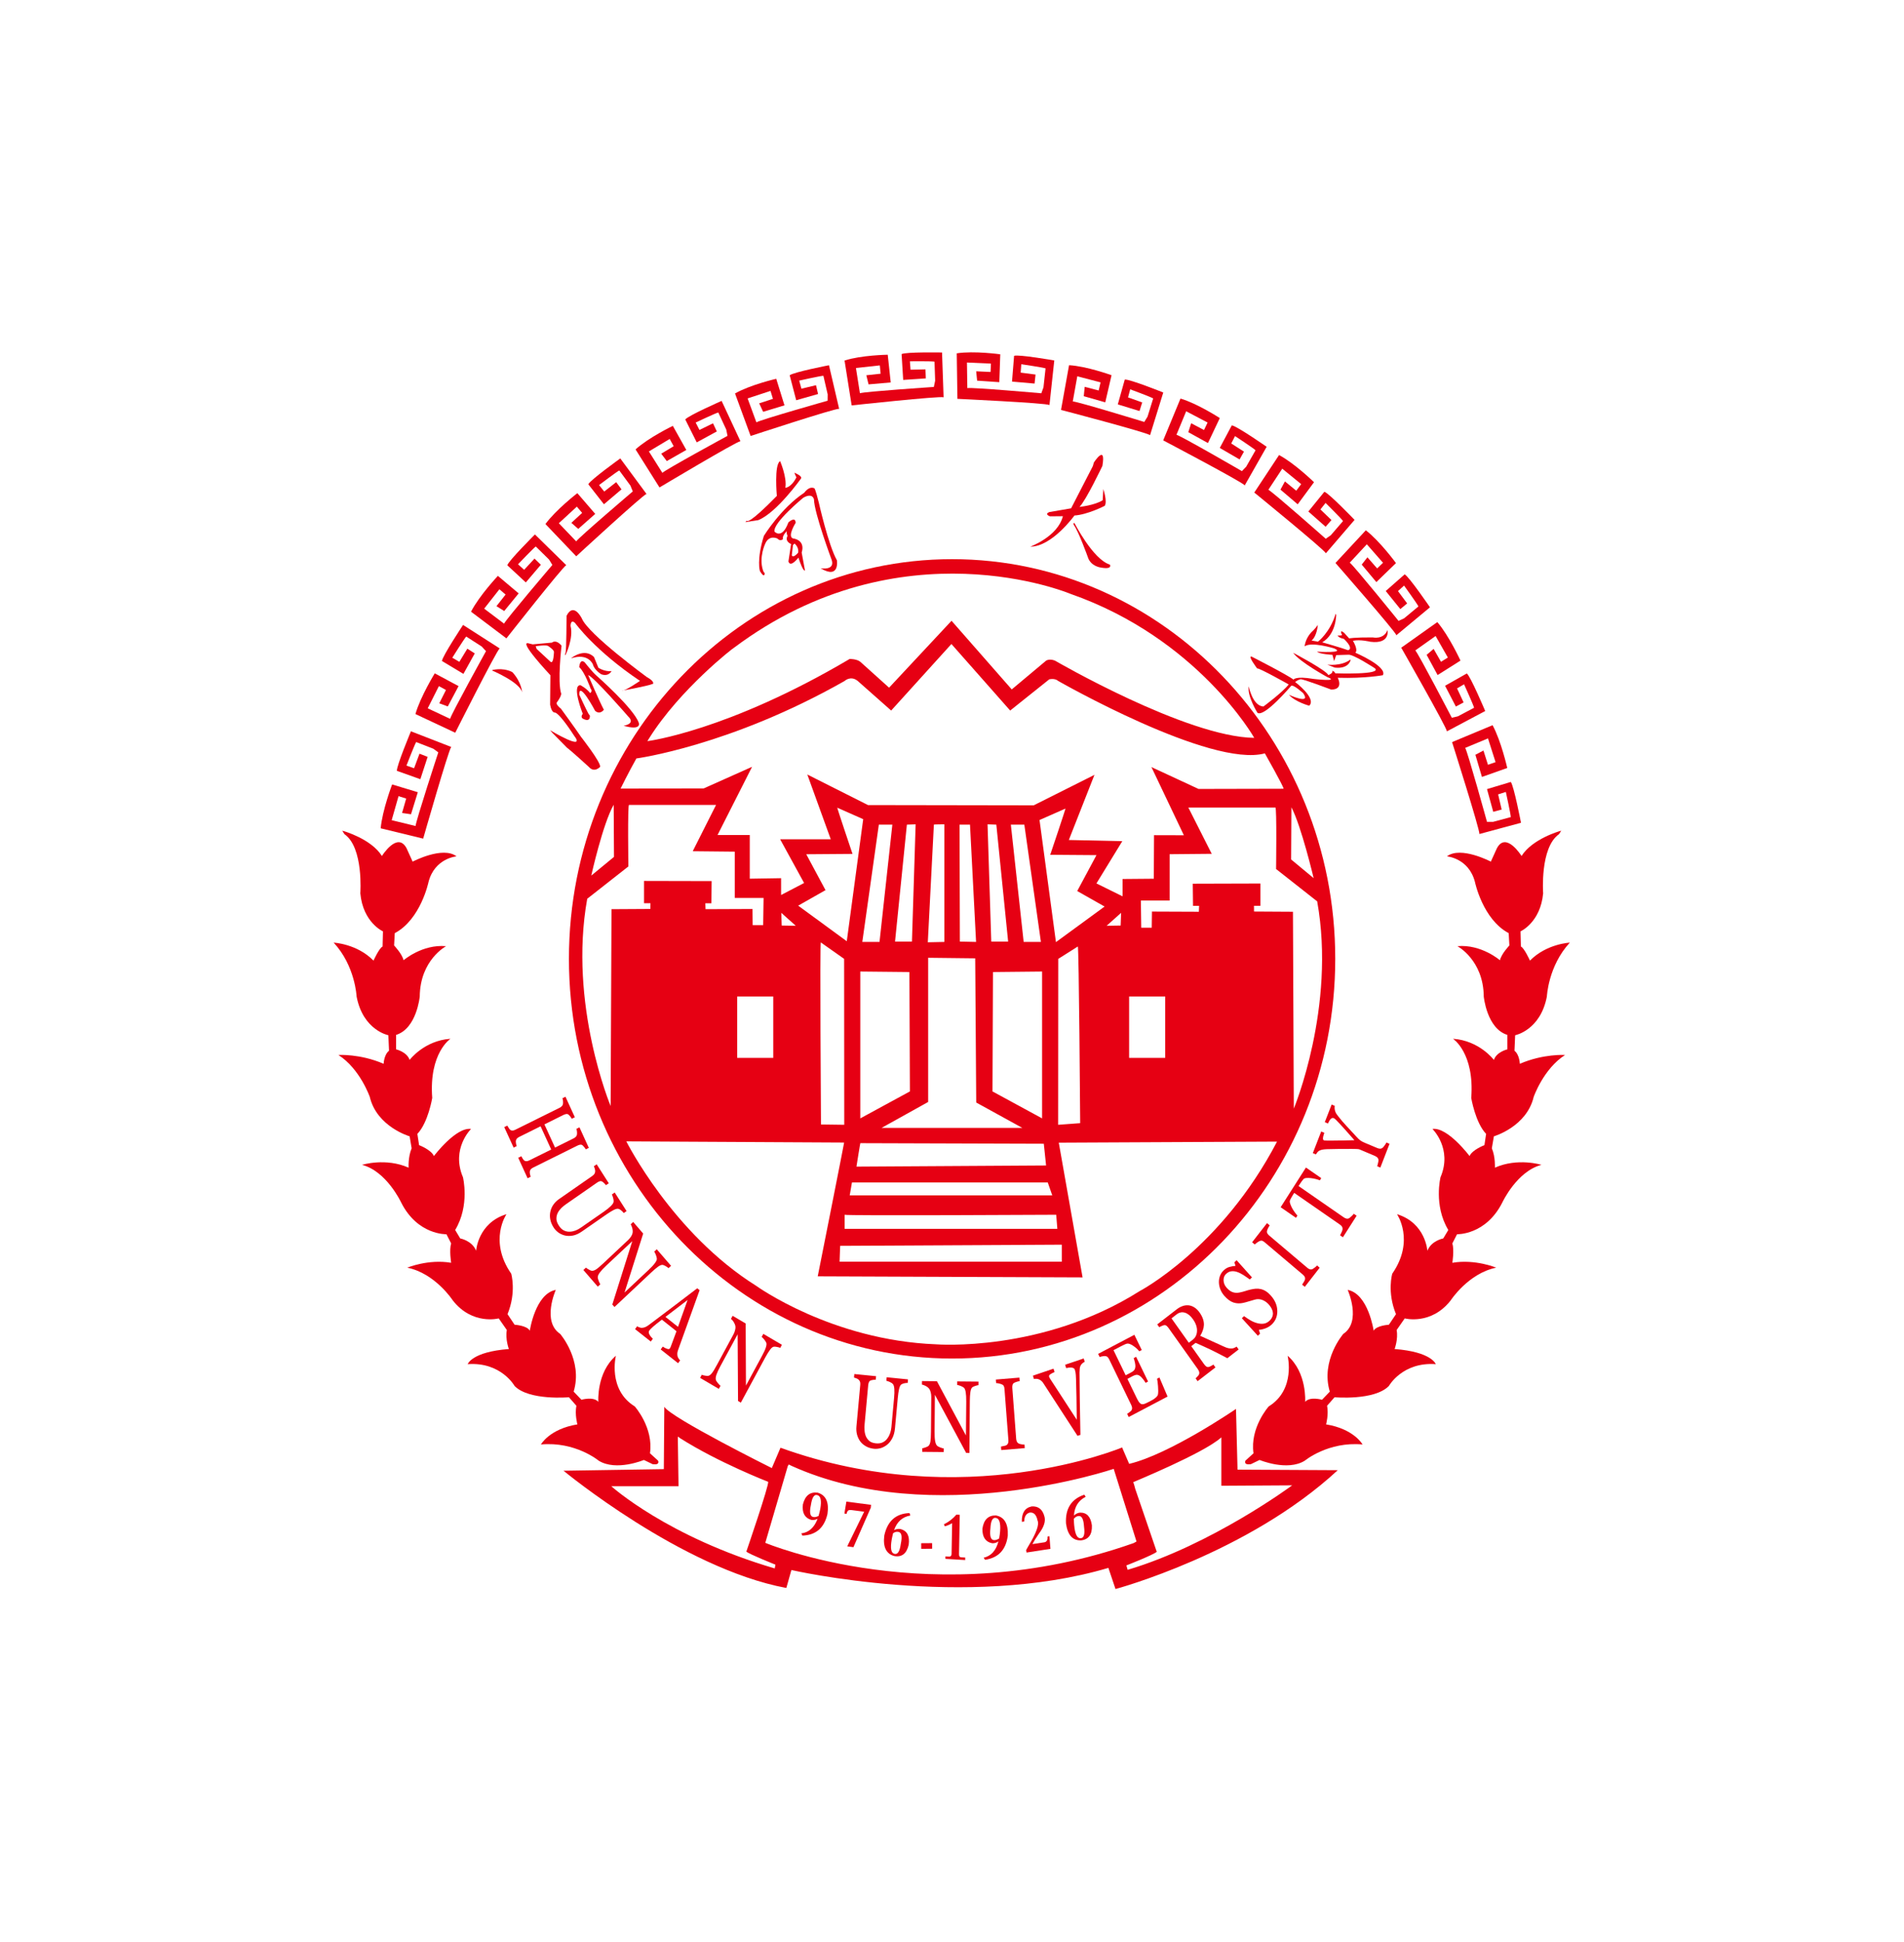 <?xml version="1.0" encoding="UTF-8" standalone="no"?>
<!DOCTYPE svg PUBLIC "-//W3C//DTD SVG 1.1//EN" "http://www.w3.org/Graphics/SVG/1.1/DTD/svg11.dtd">
<svg width="100%" height="100%" viewBox="0 0 154 157" version="1.1" xmlns="http://www.w3.org/2000/svg" xmlns:xlink="http://www.w3.org/1999/xlink" xml:space="preserve" xmlns:serif="http://www.serif.com/" style="fill-rule:evenodd;clip-rule:evenodd;stroke-linejoin:round;stroke-miterlimit:2;">
    <g>
        <g transform="matrix(3.012,0,0,3.141,-54.337,-122.28)">
            <path d="M57.971,60.086C57.971,60.086 57.454,58.291 57.386,58.182L57.998,57.938L58.201,58.549L57.997,58.617L57.876,58.25L57.659,58.359L57.835,58.93L58.515,58.699C58.515,58.699 58.352,58.006 58.121,57.598L57.033,58.033C57.033,58.033 57.781,60.29 57.767,60.399L58.884,60.11C58.884,60.11 58.692,59.154 58.61,59.059L57.971,59.243L58.139,59.828L58.365,59.769L58.27,59.379L58.477,59.316C58.477,59.316 58.61,59.896 58.61,59.964L58.134,60.086L57.971,60.086Z" style="fill:rgb(230,0,19);"/>
        </g>
        <g transform="matrix(3.012,0,0,3.141,-54.337,-122.28)">
            <path d="M57.026,57.406C57.026,57.406 56.136,55.765 56.046,55.673L56.591,55.302L56.92,55.856L56.736,55.966L56.538,55.634L56.35,55.787L56.645,56.307L57.259,55.935C57.259,55.935 56.95,55.292 56.637,54.944L55.668,55.603C55.668,55.603 56.884,57.646 56.895,57.756L57.923,57.233C57.923,57.233 57.53,56.341 57.429,56.266L56.845,56.583L57.135,57.118L57.343,57.012L57.167,56.651L57.355,56.545C57.355,56.545 57.61,57.083 57.624,57.149L57.186,57.371L57.026,57.406Z" style="fill:rgb(230,0,19);"/>
        </g>
        <g transform="matrix(3.012,0,0,3.141,-54.337,-122.28)">
            <path d="M55.596,54.913C55.596,54.913 54.392,53.486 54.286,53.414L54.744,52.941L55.179,53.417L55.021,53.562L54.76,53.276L54.607,53.464L55,53.914L55.527,53.425C55.527,53.425 55.095,52.859 54.717,52.581L53.902,53.422C53.902,53.422 55.505,55.177 55.538,55.282L56.44,54.563C56.44,54.563 55.874,53.769 55.76,53.715L55.252,54.144L55.644,54.609L55.827,54.463L55.581,54.146L55.744,54.004C55.744,54.004 56.102,54.479 56.13,54.541L55.745,54.847L55.596,54.913Z" style="fill:rgb(230,0,19);"/>
        </g>
        <g transform="matrix(3.012,0,0,3.141,-54.337,-122.28)">
            <path d="M53.641,52.799C53.641,52.799 52.217,51.591 52.1,51.538L52.473,50.995L52.981,51.392L52.849,51.562L52.545,51.323L52.425,51.534L52.888,51.912L53.326,51.343C53.326,51.343 52.805,50.856 52.387,50.644L51.722,51.609C51.722,51.609 53.596,53.074 53.645,53.172L54.415,52.313C54.415,52.313 53.725,51.624 53.604,51.589L53.174,52.097L53.638,52.49L53.794,52.317L53.498,52.044L53.636,51.877C53.636,51.877 54.068,52.286 54.105,52.343L53.777,52.708L53.641,52.799Z" style="fill:rgb(230,0,19);"/>
        </g>
        <g transform="matrix(3.012,0,0,3.141,-54.337,-122.28)">
            <path d="M51.39,51.058C51.39,51.058 49.757,50.151 49.632,50.122L49.893,49.517L50.468,49.807L50.372,50L50.027,49.825L49.95,50.055L50.478,50.335L50.796,49.692C50.796,49.692 50.191,49.316 49.74,49.19L49.276,50.266C49.276,50.266 51.399,51.337 51.466,51.424L52.054,50.431C52.054,50.431 51.243,49.89 51.118,49.88L50.795,50.461L51.327,50.757L51.445,50.556L51.103,50.346L51.205,50.156C51.205,50.156 51.708,50.472 51.756,50.521L51.505,50.943L51.39,51.058Z" style="fill:rgb(230,0,19);"/>
        </g>
        <g transform="matrix(3.012,0,0,3.141,-54.337,-122.28)">
            <path d="M48.768,49.792C48.768,49.792 46.976,49.265 46.848,49.264L46.969,48.617L47.594,48.773L47.543,48.982L47.168,48.888L47.143,49.129L47.72,49.287L47.889,48.589C47.889,48.589 47.216,48.355 46.748,48.331L46.532,49.482C46.532,49.482 48.838,50.062 48.923,50.132L49.278,49.034C49.278,49.034 48.368,48.684 48.244,48.701L48.057,49.34L48.64,49.511L48.712,49.289L48.332,49.16L48.39,48.952C48.39,48.952 48.95,49.15 49.007,49.187L48.856,49.654L48.768,49.792Z" style="fill:rgb(230,0,19);"/>
        </g>
        <g transform="matrix(3.012,0,0,3.141,-54.337,-122.28)">
            <path d="M46.003,49.054C46.003,49.054 44.142,48.896 44.016,48.921L44.006,48.262L44.65,48.29L44.64,48.505L44.254,48.488L44.279,48.729L44.875,48.768L44.901,48.051C44.901,48.051 44.196,47.956 43.732,48.026L43.75,49.197C43.75,49.197 46.126,49.304 46.222,49.356L46.351,48.209C46.351,48.209 45.39,48.048 45.272,48.09L45.216,48.753L45.822,48.804L45.848,48.572L45.449,48.522L45.465,48.306C45.465,48.306 46.053,48.389 46.117,48.413L46.061,48.901L46.003,49.054Z" style="fill:rgb(230,0,19);"/>
        </g>
        <g transform="matrix(3.012,0,0,3.141,-54.337,-122.28)">
            <path d="M43.117,48.891C43.117,48.891 41.253,49.01 41.132,49.053L41.025,48.403L41.666,48.336L41.688,48.55L41.304,48.59L41.364,48.825L41.959,48.775L41.879,48.062C41.879,48.062 41.167,48.072 40.719,48.211L40.91,49.366C40.91,49.366 43.275,49.12 43.379,49.157L43.337,48.004C43.337,48.004 42.362,47.987 42.251,48.046L42.294,48.71L42.901,48.671L42.892,48.438L42.491,48.447L42.474,48.231C42.474,48.231 43.068,48.225 43.135,48.24L43.152,48.731L43.117,48.891Z" style="fill:rgb(230,0,19);"/>
        </g>
        <g transform="matrix(3.012,0,0,3.141,-54.337,-122.28)">
            <path d="M40.264,49.245C40.264,49.245 38.462,49.735 38.352,49.802L38.116,49.186L38.731,48.993L38.796,49.197L38.427,49.313L38.533,49.531L39.106,49.364L38.885,48.681C38.885,48.681 38.189,48.834 37.778,49.059L38.197,50.153C38.197,50.153 40.465,49.438 40.574,49.454L40.301,48.332C40.301,48.332 39.342,48.511 39.246,48.591L39.421,49.233L40.008,49.073L39.953,48.846L39.561,48.936L39.501,48.728C39.501,48.728 40.083,48.603 40.151,48.604L40.266,49.082L40.264,49.245Z" style="fill:rgb(230,0,19);"/>
        </g>
        <g transform="matrix(3.012,0,0,3.141,-54.337,-122.28)">
            <path d="M37.576,50.15C37.576,50.15 35.92,51.014 35.827,51.102L35.465,50.551L36.024,50.23L36.131,50.417L35.796,50.609L35.946,50.799L36.47,50.513L36.108,49.893C36.108,49.893 35.461,50.191 35.107,50.499L35.75,51.478C35.75,51.478 37.814,50.296 37.923,50.288L37.418,49.25C37.418,49.25 36.519,49.629 36.442,49.728L36.75,50.318L37.289,50.036L37.187,49.827L36.823,49.998L36.721,49.807C36.721,49.807 37.262,49.562 37.329,49.548L37.543,49.99L37.576,50.15Z" style="fill:rgb(230,0,19);"/>
        </g>
        <g transform="matrix(3.012,0,0,3.141,-54.337,-122.28)">
            <path d="M35.033,51.58C35.033,51.58 33.586,52.761 33.513,52.866L33.047,52.399L33.53,51.972L33.673,52.133L33.383,52.389L33.568,52.545L34.024,52.159L33.544,51.625C33.544,51.625 32.971,52.048 32.687,52.42L33.514,53.25C33.514,53.25 35.296,51.675 35.401,51.645L34.697,50.731C34.697,50.731 33.893,51.284 33.838,51.396L34.258,51.911L34.73,51.527L34.587,51.342L34.266,51.583L34.127,51.417C34.127,51.417 34.607,51.067 34.67,51.041L34.969,51.43L35.033,51.58Z" style="fill:rgb(230,0,19);"/>
        </g>
        <g transform="matrix(3.012,0,0,3.141,-54.337,-122.28)">
            <path d="M32.873,53.473C32.873,53.473 31.632,54.869 31.576,54.984L31.042,54.598L31.451,54.099L31.617,54.235L31.372,54.534L31.58,54.659L31.968,54.205L31.41,53.754C31.41,53.754 30.911,54.263 30.689,54.676L31.639,55.363C31.639,55.363 33.147,53.525 33.246,53.478L32.405,52.688C32.405,52.688 31.7,53.361 31.663,53.481L32.16,53.923L32.564,53.468L32.394,53.309L32.115,53.598L31.951,53.456C31.951,53.456 32.37,53.034 32.428,52.998L32.785,53.335L32.873,53.473Z" style="fill:rgb(230,0,19);"/>
        </g>
        <g transform="matrix(3.012,0,0,3.141,-54.337,-122.28)">
            <path d="M31.091,55.692C31.091,55.692 30.158,57.309 30.127,57.434L29.526,57.163L29.826,56.592L30.016,56.692L29.836,57.034L30.065,57.115L30.354,56.592L29.715,56.263C29.715,56.263 29.33,56.862 29.196,57.311L30.265,57.792C30.265,57.792 31.37,55.687 31.458,55.621L30.475,55.017C30.475,55.017 29.92,55.82 29.908,55.945L30.485,56.277L30.789,55.75L30.59,55.628L30.375,55.967L30.186,55.861C30.186,55.861 30.511,55.364 30.56,55.316L30.978,55.574L31.091,55.692Z" style="fill:rgb(230,0,19);"/>
        </g>
        <g transform="matrix(3.012,0,0,3.141,-54.337,-122.28)">
            <path d="M29.81,58.297C29.81,58.297 29.206,60.065 29.2,60.193L28.558,60.043L28.742,59.425L28.948,59.486L28.837,59.857L29.077,59.891L29.26,59.323L28.57,59.123C28.57,59.123 28.307,59.785 28.263,60.252L29.404,60.518C29.404,60.518 30.083,58.239 30.157,58.158L29.075,57.755C29.075,57.755 28.686,58.649 28.698,58.773L29.328,58.988L29.524,58.413L29.305,58.331L29.16,58.706L28.955,58.638C28.955,58.638 29.177,58.087 29.216,58.032L29.677,58.204L29.81,58.297Z" style="fill:rgb(230,0,19);"/>
        </g>
        <g transform="matrix(3.012,0,0,3.141,-54.337,-122.28)">
            <path d="M27.263,60.322C27.263,60.322 28.006,60.521 28.296,60.965C28.296,60.965 28.713,60.322 28.958,60.766L29.121,61.11C29.121,61.11 29.928,60.702 30.3,60.974C30.3,60.974 29.711,61.02 29.547,61.636C29.547,61.636 29.339,62.597 28.641,62.951L28.623,63.268C28.623,63.268 28.84,63.486 28.877,63.649C28.877,63.649 29.375,63.232 30.019,63.286C30.019,63.286 29.321,63.64 29.312,64.582C29.312,64.582 29.23,65.407 28.677,65.57L28.677,65.942C28.677,65.942 28.967,66.006 29.04,66.214C29.04,66.214 29.43,65.715 30.137,65.67C30.137,65.67 29.556,66.033 29.647,67.193C29.647,67.193 29.538,67.828 29.248,68.118L29.294,68.408C29.294,68.408 29.62,68.526 29.692,68.689C29.692,68.689 30.282,67.936 30.69,67.991C30.69,67.991 30.146,68.498 30.472,69.233C30.472,69.233 30.662,69.958 30.263,70.592L30.399,70.81C30.399,70.81 30.717,70.864 30.826,71.127C30.826,71.127 30.871,70.411 31.641,70.185C31.641,70.185 31.152,70.864 31.768,71.717C31.768,71.717 31.913,72.188 31.669,72.759L31.859,73.031C31.859,73.031 32.194,73.049 32.267,73.185C32.267,73.185 32.412,72.233 32.965,72.134C32.965,72.134 32.584,72.949 33.083,73.267C33.083,73.267 33.699,73.947 33.445,74.753L33.654,74.962C33.654,74.962 33.98,74.871 34.107,75.016C34.107,75.016 34.053,74.264 34.579,73.829C34.579,73.829 34.352,74.699 35.086,75.134C35.086,75.134 35.594,75.678 35.494,76.34L35.712,76.53C35.712,76.53 35.775,76.648 35.567,76.621L35.331,76.512C35.331,76.512 34.588,76.811 34.116,76.53C34.116,76.53 33.491,76.031 32.566,76.113C32.566,76.113 32.793,75.714 33.545,75.596C33.545,75.596 33.472,75.343 33.518,75.116L33.318,74.898C33.318,74.898 32.249,74.989 31.859,74.608C31.859,74.608 31.496,73.983 30.599,74.046C30.599,74.046 30.708,73.729 31.705,73.656C31.705,73.656 31.605,73.403 31.65,73.167L31.433,72.868C31.433,72.868 30.726,73.049 30.2,72.406C30.2,72.406 29.729,71.708 28.976,71.562C28.976,71.562 29.538,71.336 30.155,71.436C30.155,71.436 30.1,71.109 30.155,70.937L30.028,70.701C30.028,70.701 29.257,70.729 28.813,69.885C28.813,69.885 28.423,69.079 27.762,68.915C27.762,68.915 28.396,68.725 29.013,68.988C29.013,68.988 28.994,68.716 29.094,68.489L29.04,68.181C29.04,68.181 28.16,67.936 27.97,67.166C27.97,67.166 27.707,66.441 27.127,66.087C27.127,66.087 27.707,66.051 28.342,66.314C28.342,66.314 28.351,66.078 28.487,65.978L28.469,65.579C28.469,65.579 27.789,65.453 27.616,64.582C27.616,64.582 27.58,63.794 27,63.195C27,63.195 27.626,63.223 28.07,63.658C28.07,63.658 28.224,63.331 28.314,63.295L28.324,62.905C28.324,62.905 27.789,62.679 27.716,61.926C27.716,61.926 27.807,60.748 27.29,60.403L27.231,60.315L27.263,60.322Z" style="fill:rgb(230,0,19);"/>
        </g>
        <g transform="matrix(3.012,0,0,3.141,-54.337,-122.28)">
            <path d="M59.932,60.322C59.932,60.322 59.189,60.521 58.899,60.965C58.899,60.965 58.482,60.322 58.237,60.766L58.074,61.11C58.074,61.11 57.267,60.702 56.895,60.974C56.895,60.974 57.484,61.02 57.648,61.636C57.648,61.636 57.856,62.597 58.554,62.951L58.572,63.268C58.572,63.268 58.355,63.486 58.319,63.649C58.319,63.649 57.82,63.232 57.176,63.286C57.176,63.286 57.875,63.64 57.884,64.582C57.884,64.582 57.965,65.407 58.518,65.57L58.518,65.942C58.518,65.942 58.228,66.006 58.156,66.214C58.156,66.214 57.766,65.715 57.059,65.67C57.059,65.67 57.639,66.033 57.548,67.193C57.548,67.193 57.657,67.828 57.947,68.118L57.902,68.408C57.902,68.408 57.575,68.526 57.503,68.689C57.503,68.689 56.914,67.936 56.506,67.991C56.506,67.991 57.05,68.498 56.723,69.233C56.723,69.233 56.533,69.958 56.932,70.592L56.796,70.81C56.796,70.81 56.478,70.864 56.37,71.127C56.37,71.127 56.324,70.411 55.554,70.185C55.554,70.185 56.043,70.864 55.427,71.717C55.427,71.717 55.282,72.188 55.527,72.759L55.336,73.031C55.336,73.031 55.001,73.049 54.928,73.185C54.928,73.185 54.783,72.233 54.23,72.134C54.23,72.134 54.611,72.949 54.112,73.267C54.112,73.267 53.496,73.947 53.75,74.753L53.541,74.962C53.541,74.962 53.215,74.871 53.088,75.016C53.088,75.016 53.142,74.264 52.617,73.829C52.617,73.829 52.843,74.699 52.109,75.134C52.109,75.134 51.601,75.678 51.701,76.34L51.484,76.53C51.484,76.53 51.42,76.648 51.629,76.621L51.864,76.512C51.864,76.512 52.608,76.811 53.079,76.53C53.079,76.53 53.705,76.031 54.629,76.113C54.629,76.113 54.403,75.714 53.65,75.596C53.65,75.596 53.723,75.343 53.677,75.116L53.877,74.898C53.877,74.898 54.946,74.989 55.336,74.608C55.336,74.608 55.699,73.983 56.596,74.046C56.596,74.046 56.487,73.729 55.49,73.656C55.49,73.656 55.59,73.403 55.545,73.167L55.762,72.868C55.762,72.868 56.469,73.049 56.995,72.406C56.995,72.406 57.466,71.708 58.219,71.562C58.219,71.562 57.657,71.336 57.041,71.436C57.041,71.436 57.095,71.109 57.041,70.937L57.167,70.701C57.167,70.701 57.938,70.729 58.382,69.885C58.382,69.885 58.772,69.079 59.434,68.915C59.434,68.915 58.799,68.725 58.183,68.988C58.183,68.988 58.201,68.716 58.101,68.489L58.156,68.181C58.156,68.181 59.035,67.936 59.225,67.166C59.225,67.166 59.488,66.441 60.068,66.087C60.068,66.087 59.488,66.051 58.853,66.314C58.853,66.314 58.844,66.078 58.709,65.978L58.727,65.579C58.727,65.579 59.406,65.453 59.579,64.582C59.579,64.582 59.615,63.794 60.195,63.195C60.195,63.195 59.57,63.223 59.125,63.658C59.125,63.658 58.971,63.331 58.881,63.295L58.871,62.905C58.871,62.905 59.406,62.679 59.479,61.926C59.479,61.926 59.388,60.748 59.905,60.403L59.964,60.315L59.932,60.322Z" style="fill:rgb(230,0,19);"/>
        </g>
        <g transform="matrix(3.012,0,0,3.141,-54.337,-122.28)">
            <path d="M32.208,69.261L31.956,68.733L32.039,68.694C32.047,68.707 32.059,68.727 32.075,68.753C32.091,68.779 32.105,68.795 32.116,68.802C32.134,68.816 32.154,68.822 32.177,68.821C32.2,68.821 32.227,68.813 32.257,68.799L32.842,68.521L32.557,67.923L31.985,68.195C31.958,68.208 31.937,68.222 31.921,68.238C31.906,68.254 31.896,68.275 31.892,68.302C31.89,68.316 31.892,68.337 31.897,68.366C31.903,68.395 31.908,68.418 31.915,68.433L31.833,68.472L31.581,67.944L31.663,67.905C31.672,67.919 31.684,67.938 31.7,67.964C31.716,67.99 31.73,68.006 31.741,68.013C31.758,68.027 31.779,68.033 31.802,68.033C31.825,68.032 31.851,68.025 31.881,68.01L33.068,67.446C33.092,67.434 33.113,67.419 33.13,67.402C33.147,67.384 33.156,67.363 33.159,67.338C33.161,67.318 33.161,67.294 33.158,67.267C33.155,67.24 33.15,67.218 33.143,67.201L33.225,67.162L33.477,67.69L33.394,67.729C33.386,67.712 33.372,67.694 33.355,67.672C33.337,67.651 33.323,67.636 33.312,67.626C33.292,67.61 33.271,67.604 33.246,67.607C33.221,67.611 33.196,67.619 33.17,67.631L32.66,67.874L32.945,68.471L33.443,68.234C33.468,68.223 33.488,68.208 33.505,68.19C33.522,68.173 33.532,68.152 33.534,68.127C33.537,68.106 33.536,68.082 33.533,68.056C33.53,68.029 33.525,68.007 33.518,67.989L33.601,67.95L33.852,68.478L33.77,68.517C33.761,68.501 33.748,68.482 33.73,68.461C33.712,68.44 33.698,68.424 33.687,68.415C33.668,68.399 33.646,68.393 33.621,68.396C33.596,68.4 33.571,68.408 33.546,68.42L32.36,68.984C32.333,68.997 32.312,69.011 32.297,69.027C32.281,69.042 32.272,69.064 32.267,69.091C32.265,69.104 32.267,69.125 32.272,69.155C32.278,69.184 32.284,69.206 32.29,69.222L32.208,69.261Z" style="fill:rgb(230,0,19);"/>
        </g>
        <g transform="matrix(3.012,0,0,3.141,-54.337,-122.28)">
            <path d="M34.79,70.156C34.779,70.141 34.76,70.121 34.732,70.097C34.705,70.072 34.677,70.056 34.649,70.048C34.62,70.04 34.578,70.05 34.521,70.076C34.465,70.104 34.4,70.142 34.326,70.191L33.667,70.63C33.583,70.686 33.502,70.722 33.421,70.736C33.341,70.75 33.267,70.748 33.198,70.731C33.131,70.713 33.072,70.686 33.023,70.649C32.974,70.612 32.935,70.571 32.906,70.527C32.859,70.457 32.829,70.386 32.816,70.315C32.803,70.244 32.805,70.176 32.821,70.112C32.836,70.048 32.864,69.989 32.904,69.935C32.944,69.882 32.992,69.836 33.05,69.798L33.945,69.201C33.97,69.184 33.989,69.167 34.001,69.15C34.014,69.132 34.021,69.109 34.023,69.08C34.023,69.06 34.019,69.037 34.011,69.012C34.003,68.986 33.995,68.966 33.987,68.951L34.063,68.901L34.388,69.389L34.312,69.439C34.301,69.425 34.285,69.407 34.264,69.388C34.243,69.368 34.226,69.354 34.214,69.347C34.192,69.334 34.17,69.331 34.146,69.337C34.122,69.344 34.098,69.356 34.074,69.372L33.237,69.93C33.197,69.957 33.156,69.988 33.116,70.025C33.077,70.062 33.044,70.103 33.019,70.149C32.994,70.196 32.982,70.247 32.982,70.3C32.981,70.354 33.003,70.413 33.046,70.477C33.086,70.538 33.132,70.58 33.184,70.605C33.237,70.629 33.291,70.64 33.348,70.636C33.401,70.633 33.452,70.622 33.5,70.604C33.548,70.585 33.594,70.561 33.636,70.533L34.258,70.119C34.337,70.066 34.398,70.019 34.443,69.976C34.487,69.934 34.511,69.899 34.516,69.872C34.521,69.84 34.517,69.805 34.505,69.765C34.493,69.725 34.481,69.696 34.471,69.677L34.547,69.627L34.866,70.106L34.79,70.156Z" style="fill:rgb(230,0,19);"/>
        </g>
        <g transform="matrix(3.012,0,0,3.141,-54.337,-122.28)">
            <path d="M35.992,71.575C35.979,71.562 35.955,71.545 35.92,71.525C35.884,71.505 35.856,71.494 35.835,71.49C35.803,71.487 35.762,71.503 35.711,71.537C35.661,71.572 35.601,71.62 35.531,71.683L34.541,72.575L34.483,72.511L35.019,70.88L34.321,71.508C34.243,71.578 34.186,71.637 34.151,71.682C34.115,71.727 34.096,71.766 34.093,71.798C34.089,71.821 34.097,71.857 34.117,71.903C34.136,71.949 34.151,71.978 34.161,71.99L34.093,72.051L33.706,71.622L33.774,71.561C33.787,71.573 33.814,71.59 33.853,71.611C33.892,71.633 33.92,71.643 33.936,71.643C33.969,71.644 34.007,71.632 34.05,71.605C34.092,71.579 34.157,71.525 34.246,71.446L34.912,70.846C34.941,70.819 34.967,70.789 34.989,70.755C35.012,70.721 35.024,70.69 35.028,70.662C35.033,70.626 35.03,70.585 35.018,70.542C35.005,70.498 34.991,70.467 34.976,70.446L35.043,70.385L35.312,70.684L34.811,72.202L35.455,71.622C35.533,71.551 35.59,71.493 35.625,71.447C35.661,71.401 35.679,71.364 35.679,71.337C35.679,71.312 35.67,71.279 35.654,71.237C35.637,71.196 35.622,71.167 35.609,71.149L35.676,71.088L36.06,71.514L35.992,71.575Z" style="fill:rgb(230,0,19);"/>
        </g>
        <g transform="matrix(3.012,0,0,3.141,-54.337,-122.28)">
            <path d="M36.249,74.021L35.782,73.667L35.837,73.594C35.881,73.622 35.92,73.641 35.955,73.651C35.99,73.662 36.013,73.659 36.025,73.644C36.029,73.638 36.034,73.63 36.04,73.621C36.046,73.611 36.05,73.602 36.053,73.593L36.206,73.198L35.814,72.9C35.763,72.936 35.719,72.968 35.683,72.997C35.647,73.025 35.614,73.051 35.584,73.076C35.555,73.1 35.531,73.121 35.515,73.137C35.499,73.153 35.486,73.167 35.477,73.179C35.456,73.206 35.457,73.24 35.478,73.28C35.5,73.32 35.531,73.357 35.571,73.392L35.516,73.464L35.094,73.144L35.149,73.071C35.163,73.08 35.183,73.089 35.209,73.098C35.234,73.108 35.258,73.112 35.279,73.111C35.314,73.109 35.345,73.102 35.372,73.09C35.399,73.079 35.431,73.06 35.469,73.033C35.664,72.894 35.881,72.737 36.122,72.561C36.362,72.386 36.576,72.23 36.763,72.093L36.827,72.141L36.251,73.676C36.239,73.708 36.231,73.737 36.229,73.761C36.227,73.785 36.228,73.811 36.234,73.841C36.239,73.86 36.249,73.879 36.263,73.9C36.278,73.922 36.292,73.938 36.304,73.949L36.249,74.021ZM36.247,73.085L36.504,72.394L35.91,72.829L36.247,73.085Z" style="fill:rgb(230,0,19);"/>
        </g>
        <g transform="matrix(3.012,0,0,3.141,-54.337,-122.28)">
            <path d="M38.992,73.627C38.975,73.618 38.947,73.61 38.907,73.603C38.868,73.595 38.837,73.593 38.816,73.597C38.785,73.603 38.751,73.631 38.714,73.681C38.677,73.729 38.635,73.794 38.589,73.875L37.934,75.037L37.859,74.994L37.848,73.277L37.386,74.095C37.335,74.187 37.299,74.26 37.28,74.314C37.261,74.368 37.255,74.411 37.262,74.442C37.266,74.466 37.285,74.497 37.318,74.534C37.352,74.572 37.375,74.595 37.388,74.603L37.343,74.682L36.84,74.399L36.885,74.319C36.901,74.326 36.931,74.334 36.975,74.342C37.02,74.35 37.049,74.351 37.065,74.346C37.097,74.336 37.129,74.312 37.16,74.273C37.192,74.235 37.237,74.164 37.295,74.06L37.736,73.279C37.755,73.245 37.77,73.208 37.78,73.168C37.791,73.129 37.793,73.095 37.788,73.068C37.781,73.032 37.765,72.995 37.74,72.957C37.714,72.92 37.691,72.894 37.669,72.88L37.714,72.801L38.064,72.999L38.072,74.597L38.497,73.843C38.55,73.75 38.585,73.677 38.604,73.622C38.623,73.567 38.628,73.527 38.62,73.501C38.611,73.477 38.593,73.449 38.564,73.414C38.535,73.38 38.511,73.358 38.493,73.345L38.538,73.266L39.037,73.547L38.992,73.627Z" style="fill:rgb(230,0,19);"/>
        </g>
        <g transform="matrix(3.012,0,0,3.141,-54.337,-122.28)">
            <path d="M42.415,74.529C42.397,74.528 42.369,74.53 42.332,74.536C42.296,74.542 42.266,74.554 42.241,74.57C42.217,74.588 42.198,74.626 42.183,74.687C42.169,74.748 42.157,74.822 42.149,74.911L42.073,75.699C42.063,75.799 42.039,75.885 41.999,75.956C41.96,76.027 41.912,76.084 41.854,76.126C41.798,76.167 41.74,76.195 41.68,76.21C41.621,76.224 41.565,76.229 41.512,76.224C41.428,76.216 41.354,76.194 41.291,76.159C41.228,76.124 41.176,76.081 41.136,76.028C41.097,75.975 41.069,75.916 41.052,75.851C41.036,75.787 41.031,75.72 41.038,75.652L41.141,74.58C41.144,74.551 41.142,74.525 41.136,74.504C41.131,74.484 41.117,74.464 41.096,74.444C41.081,74.431 41.06,74.419 41.035,74.41C41.01,74.4 40.99,74.394 40.973,74.39L40.982,74.3L41.566,74.356L41.557,74.446C41.539,74.446 41.515,74.447 41.487,74.451C41.458,74.455 41.437,74.459 41.423,74.464C41.4,74.473 41.383,74.488 41.373,74.511C41.363,74.534 41.357,74.56 41.354,74.588L41.258,75.59C41.253,75.638 41.253,75.689 41.256,75.743C41.259,75.797 41.27,75.849 41.29,75.897C41.311,75.946 41.343,75.988 41.384,76.022C41.425,76.056 41.484,76.076 41.561,76.084C41.634,76.091 41.696,76.082 41.748,76.057C41.8,76.032 41.842,75.997 41.875,75.95C41.907,75.907 41.93,75.861 41.947,75.812C41.963,75.762 41.973,75.712 41.978,75.661L42.049,74.918C42.058,74.823 42.061,74.746 42.056,74.684C42.051,74.623 42.039,74.583 42.021,74.562C42,74.538 41.97,74.519 41.931,74.503C41.893,74.487 41.863,74.478 41.842,74.474L41.85,74.383L42.423,74.438L42.415,74.529Z" style="fill:rgb(230,0,19);"/>
        </g>
        <g transform="matrix(3.012,0,0,3.141,-54.337,-122.28)">
            <path d="M44.315,74.586C44.297,74.587 44.268,74.593 44.23,74.606C44.191,74.618 44.163,74.631 44.147,74.644C44.123,74.666 44.107,74.707 44.098,74.768C44.089,74.828 44.084,74.905 44.083,74.998L44.072,76.332L43.985,76.331L43.145,74.834L43.137,75.773C43.136,75.878 43.14,75.959 43.15,76.015C43.16,76.072 43.175,76.113 43.196,76.136C43.211,76.155 43.242,76.173 43.289,76.19C43.337,76.207 43.369,76.215 43.384,76.216L43.383,76.308L42.805,76.303L42.806,76.211C42.824,76.21 42.854,76.202 42.897,76.187C42.939,76.173 42.966,76.159 42.976,76.148C43,76.124 43.016,76.087 43.025,76.038C43.034,75.989 43.039,75.905 43.04,75.786L43.048,74.889C43.048,74.85 43.044,74.81 43.033,74.771C43.023,74.731 43.009,74.701 42.991,74.679C42.968,74.651 42.936,74.626 42.895,74.606C42.855,74.586 42.822,74.575 42.797,74.572L42.798,74.481L43.2,74.485L43.979,75.881L43.987,75.014C43.988,74.908 43.983,74.827 43.973,74.769C43.963,74.713 43.948,74.675 43.928,74.656C43.91,74.639 43.88,74.623 43.838,74.607C43.796,74.591 43.764,74.583 43.743,74.581L43.743,74.49L44.316,74.495L44.315,74.586Z" style="fill:rgb(230,0,19);"/>
        </g>
        <g transform="matrix(3.012,0,0,3.141,-54.337,-122.28)">
            <path d="M45.559,76.207L44.927,76.257L44.92,76.167C44.937,76.163 44.963,76.159 44.996,76.152C45.03,76.147 45.053,76.14 45.066,76.131C45.087,76.119 45.102,76.102 45.11,76.082C45.119,76.062 45.121,76.035 45.119,76.001L45.014,74.686C45.012,74.656 45.006,74.632 44.997,74.612C44.988,74.593 44.97,74.577 44.942,74.566C44.921,74.557 44.896,74.55 44.865,74.543C44.834,74.536 44.809,74.533 44.789,74.533L44.782,74.442L45.415,74.392L45.422,74.483C45.401,74.485 45.377,74.49 45.35,74.498C45.322,74.506 45.298,74.515 45.277,74.525C45.253,74.537 45.237,74.555 45.231,74.579C45.224,74.603 45.222,74.629 45.224,74.656L45.328,75.97C45.331,75.998 45.337,76.023 45.349,76.044C45.36,76.065 45.378,76.081 45.402,76.092C45.416,76.098 45.439,76.104 45.471,76.109C45.503,76.115 45.53,76.117 45.552,76.116L45.559,76.207Z" style="fill:rgb(230,0,19);"/>
        </g>
        <g transform="matrix(3.012,0,0,3.141,-54.337,-122.28)">
            <path d="M47.169,73.985C47.152,73.992 47.134,74.002 47.114,74.018C47.093,74.035 47.077,74.051 47.066,74.068C47.05,74.092 47.04,74.12 47.036,74.151C47.032,74.182 47.03,74.218 47.029,74.259C47.029,74.402 47.031,74.624 47.036,74.925C47.04,75.226 47.046,75.54 47.053,75.866L46.975,75.891C46.782,75.606 46.596,75.331 46.416,75.066C46.237,74.801 46.116,74.623 46.053,74.53C46.037,74.507 46.02,74.488 46.001,74.474C45.982,74.458 45.959,74.445 45.933,74.435C45.911,74.427 45.889,74.423 45.866,74.423C45.843,74.422 45.823,74.424 45.805,74.428L45.777,74.342L46.33,74.162L46.359,74.249C46.313,74.267 46.275,74.286 46.245,74.306C46.216,74.325 46.205,74.346 46.212,74.369C46.215,74.378 46.22,74.388 46.226,74.399C46.232,74.411 46.238,74.42 46.242,74.426C46.291,74.499 46.372,74.616 46.482,74.779C46.593,74.943 46.751,75.175 46.955,75.477C46.954,75.311 46.951,75.115 46.947,74.89C46.943,74.664 46.939,74.51 46.935,74.427C46.932,74.346 46.928,74.291 46.922,74.261C46.916,74.231 46.91,74.208 46.904,74.19C46.898,74.171 46.887,74.158 46.87,74.149C46.853,74.141 46.832,74.136 46.808,74.133C46.784,74.132 46.761,74.133 46.738,74.136C46.716,74.138 46.693,74.143 46.67,74.147L46.642,74.061L47.141,73.899L47.169,73.985Z" style="fill:rgb(230,0,19);"/>
        </g>
        <g transform="matrix(3.012,0,0,3.141,-54.337,-122.28)">
            <path d="M49.175,74.389L49.393,74.88L48.349,75.407L48.308,75.325C48.325,75.315 48.347,75.3 48.374,75.28C48.401,75.26 48.417,75.245 48.424,75.235C48.437,75.214 48.443,75.193 48.441,75.171C48.439,75.148 48.431,75.124 48.417,75.095L47.827,73.926C47.814,73.901 47.8,73.881 47.784,73.864C47.767,73.848 47.746,73.84 47.719,73.837C47.698,73.836 47.672,73.837 47.641,73.844C47.61,73.849 47.587,73.856 47.57,73.862L47.529,73.781L48.502,73.29L48.7,73.682L48.633,73.715C48.592,73.663 48.535,73.615 48.463,73.569C48.391,73.524 48.336,73.507 48.297,73.519C48.277,73.525 48.254,73.533 48.228,73.545C48.202,73.556 48.173,73.57 48.14,73.586L47.942,73.686L48.268,74.332L48.41,74.261C48.456,74.238 48.486,74.215 48.501,74.194C48.517,74.172 48.526,74.144 48.529,74.11C48.53,74.081 48.527,74.046 48.517,74.005C48.508,73.963 48.496,73.925 48.483,73.891L48.549,73.857L48.87,74.493L48.803,74.526C48.782,74.491 48.756,74.455 48.725,74.42C48.695,74.384 48.669,74.36 48.648,74.347C48.615,74.327 48.584,74.318 48.557,74.32C48.529,74.323 48.495,74.334 48.457,74.353L48.315,74.425L48.562,74.913C48.586,74.962 48.609,74.999 48.628,75.025C48.648,75.05 48.669,75.066 48.691,75.073C48.714,75.08 48.74,75.079 48.768,75.07C48.797,75.06 48.836,75.043 48.885,75.019C48.904,75.009 48.93,74.996 48.962,74.98C48.994,74.964 49.02,74.948 49.04,74.934C49.061,74.92 49.082,74.903 49.102,74.883C49.121,74.863 49.133,74.843 49.136,74.824C49.144,74.774 49.145,74.704 49.137,74.615C49.13,74.525 49.121,74.46 49.111,74.421L49.175,74.389Z" style="fill:rgb(230,0,19);"/>
        </g>
        <g transform="matrix(3.012,0,0,3.141,-54.337,-122.28)">
            <path d="M51.302,73.667L50.998,73.893C50.829,73.806 50.68,73.733 50.552,73.674C50.423,73.615 50.288,73.556 50.146,73.497L50.03,73.583L50.374,74.047C50.392,74.071 50.411,74.09 50.43,74.104C50.449,74.118 50.472,74.123 50.498,74.118C50.512,74.116 50.532,74.108 50.558,74.094C50.585,74.081 50.607,74.068 50.624,74.056L50.679,74.13L50.2,74.484L50.146,74.411C50.158,74.4 50.175,74.384 50.196,74.363C50.218,74.342 50.231,74.325 50.237,74.312C50.246,74.291 50.248,74.27 50.243,74.247C50.237,74.224 50.224,74.2 50.205,74.173L49.42,73.116C49.402,73.091 49.384,73.072 49.364,73.058C49.345,73.043 49.322,73.038 49.296,73.043C49.278,73.047 49.256,73.054 49.231,73.065C49.206,73.075 49.186,73.085 49.17,73.095L49.116,73.022L49.638,72.635C49.686,72.599 49.735,72.572 49.787,72.554C49.838,72.535 49.891,72.527 49.946,72.53C49.999,72.533 50.052,72.55 50.105,72.58C50.157,72.609 50.207,72.655 50.254,72.718C50.295,72.774 50.325,72.829 50.344,72.882C50.363,72.936 50.371,72.987 50.369,73.038C50.367,73.086 50.357,73.133 50.339,73.179C50.322,73.226 50.299,73.271 50.27,73.316C50.396,73.371 50.502,73.417 50.588,73.455C50.673,73.492 50.777,73.538 50.9,73.591C50.954,73.616 50.998,73.63 51.031,73.636C51.064,73.641 51.095,73.644 51.123,73.642C51.143,73.641 51.166,73.635 51.19,73.624C51.214,73.614 51.234,73.604 51.248,73.594L51.302,73.667ZM50.074,72.888C50.008,72.799 49.937,72.744 49.859,72.721C49.781,72.698 49.706,72.713 49.634,72.766L49.499,72.867L49.964,73.495L50.069,73.417C50.142,73.363 50.181,73.287 50.184,73.19C50.188,73.093 50.151,72.992 50.074,72.888Z" style="fill:rgb(230,0,19);"/>
        </g>
        <g transform="matrix(3.012,0,0,3.141,-54.337,-122.28)">
            <path d="M51.896,72.113C51.946,72.124 51.994,72.144 52.039,72.172C52.084,72.2 52.129,72.239 52.174,72.289C52.283,72.409 52.338,72.537 52.34,72.677C52.342,72.816 52.293,72.931 52.192,73.023C52.146,73.065 52.091,73.098 52.027,73.122C51.964,73.145 51.903,73.159 51.845,73.163L51.877,73.261L51.818,73.315L51.388,72.863L51.447,72.809C51.512,72.854 51.573,72.893 51.631,72.924C51.689,72.955 51.749,72.978 51.812,72.993C51.872,73.007 51.929,73.01 51.983,73.002C52.037,72.993 52.087,72.968 52.132,72.927C52.166,72.896 52.19,72.863 52.204,72.829C52.219,72.795 52.225,72.76 52.222,72.725C52.219,72.69 52.208,72.655 52.19,72.62C52.172,72.585 52.146,72.549 52.113,72.512C52.064,72.458 52.007,72.419 51.941,72.394C51.875,72.369 51.808,72.365 51.739,72.384C51.693,72.396 51.64,72.411 51.58,72.428C51.521,72.446 51.468,72.459 51.423,72.469C51.332,72.488 51.246,72.485 51.163,72.459C51.081,72.433 50.998,72.375 50.917,72.286C50.871,72.235 50.835,72.18 50.811,72.121C50.787,72.062 50.774,72.001 50.772,71.939C50.771,71.881 50.781,71.824 50.802,71.771C50.824,71.717 50.856,71.671 50.898,71.633C50.946,71.589 50.997,71.559 51.053,71.544C51.108,71.528 51.163,71.519 51.217,71.516L51.188,71.424L51.247,71.37L51.66,71.812L51.601,71.866C51.543,71.825 51.486,71.787 51.43,71.752C51.374,71.718 51.318,71.691 51.262,71.673C51.208,71.655 51.155,71.649 51.105,71.655C51.055,71.661 51.008,71.684 50.963,71.724C50.917,71.766 50.895,71.821 50.897,71.89C50.9,71.958 50.926,72.02 50.977,72.076C51.03,72.134 51.084,72.173 51.14,72.192C51.196,72.211 51.255,72.215 51.318,72.203C51.374,72.193 51.426,72.18 51.475,72.165C51.524,72.149 51.574,72.136 51.623,72.125C51.667,72.115 51.712,72.108 51.758,72.104C51.805,72.1 51.85,72.103 51.896,72.113Z" style="fill:rgb(230,0,19);"/>
        </g>
        <g transform="matrix(3.012,0,0,3.141,-54.337,-122.28)">
            <path d="M53.478,71.563L53.078,72.056L53.007,71.998C53.018,71.983 53.032,71.961 53.05,71.933C53.069,71.905 53.08,71.883 53.083,71.868C53.089,71.844 53.087,71.822 53.078,71.802C53.069,71.782 53.052,71.762 53.025,71.74L52.001,70.909C51.977,70.89 51.956,70.877 51.936,70.87C51.916,70.863 51.892,70.866 51.864,70.878C51.843,70.887 51.82,70.9 51.794,70.918C51.768,70.936 51.749,70.952 51.735,70.965L51.664,70.908L52.064,70.415L52.135,70.473C52.123,70.489 52.11,70.51 52.096,70.536C52.082,70.561 52.073,70.585 52.066,70.607C52.058,70.633 52.06,70.657 52.072,70.678C52.085,70.699 52.103,70.719 52.124,70.736L53.148,71.567C53.169,71.585 53.192,71.597 53.215,71.603C53.238,71.61 53.262,71.608 53.286,71.598C53.3,71.591 53.32,71.578 53.346,71.559C53.373,71.54 53.393,71.522 53.407,71.505L53.478,71.563Z" style="fill:rgb(230,0,19);"/>
        </g>
        <g transform="matrix(3.012,0,0,3.141,-54.337,-122.28)">
            <path d="M53.52,69.257L53.483,69.314C53.453,69.302 53.417,69.291 53.373,69.28C53.329,69.27 53.286,69.262 53.244,69.257C53.2,69.252 53.16,69.251 53.122,69.254C53.085,69.257 53.058,69.267 53.042,69.283C53.028,69.298 53.012,69.318 52.993,69.343C52.975,69.368 52.958,69.391 52.943,69.413L52.911,69.461L54.125,70.267C54.148,70.283 54.172,70.293 54.197,70.299C54.222,70.304 54.246,70.301 54.269,70.288C54.281,70.282 54.301,70.266 54.331,70.239C54.361,70.213 54.382,70.192 54.394,70.175L54.47,70.225L54.102,70.779L54.026,70.729C54.035,70.712 54.048,70.687 54.065,70.652C54.082,70.618 54.091,70.592 54.092,70.576C54.095,70.551 54.091,70.53 54.079,70.509C54.067,70.489 54.047,70.469 54.017,70.45L52.794,69.637L52.762,69.685C52.751,69.703 52.738,69.724 52.722,69.75C52.706,69.776 52.692,69.802 52.681,69.828C52.671,69.848 52.673,69.876 52.685,69.912C52.698,69.949 52.714,69.986 52.735,70.024C52.756,70.062 52.781,70.098 52.808,70.135C52.836,70.172 52.86,70.2 52.88,70.221L52.842,70.279L52.43,70.006L53.109,68.984L53.52,69.257Z" style="fill:rgb(230,0,19);"/>
        </g>
        <g transform="matrix(3.012,0,0,3.141,-54.337,-122.28)">
            <path d="M53.883,67.397C53.88,67.408 53.879,67.427 53.879,67.453C53.88,67.48 53.883,67.5 53.888,67.514C53.898,67.545 53.906,67.568 53.913,67.58C53.92,67.593 53.94,67.62 53.974,67.663C54.042,67.746 54.112,67.826 54.186,67.902C54.259,67.979 54.352,68.076 54.466,68.192C54.507,68.236 54.542,68.267 54.57,68.287C54.598,68.307 54.641,68.328 54.7,68.352L55.023,68.482C55.051,68.494 55.078,68.5 55.102,68.499C55.127,68.499 55.15,68.49 55.171,68.474C55.183,68.464 55.2,68.444 55.222,68.414C55.245,68.385 55.261,68.36 55.27,68.34L55.354,68.374L55.107,68.986L55.023,68.952C55.028,68.934 55.036,68.907 55.045,68.87C55.054,68.834 55.058,68.808 55.057,68.792C55.054,68.765 55.044,68.743 55.026,68.726C55.009,68.71 54.985,68.695 54.955,68.683L54.545,68.517C54.532,68.512 54.507,68.509 54.468,68.507C54.429,68.506 54.386,68.505 54.338,68.505C54.231,68.504 54.115,68.505 53.99,68.506C53.865,68.508 53.757,68.51 53.668,68.512C53.614,68.514 53.573,68.519 53.544,68.525C53.514,68.531 53.487,68.541 53.461,68.554C53.444,68.564 53.427,68.578 53.413,68.596C53.398,68.614 53.387,68.631 53.378,68.647L53.294,68.613L53.519,68.056L53.603,68.09C53.58,68.153 53.567,68.2 53.567,68.229C53.565,68.259 53.574,68.277 53.591,68.284C53.596,68.286 53.605,68.288 53.618,68.289C53.632,68.29 53.649,68.291 53.67,68.291C53.694,68.292 53.721,68.292 53.752,68.292C53.783,68.291 53.813,68.291 53.842,68.291C53.924,68.291 54.006,68.29 54.089,68.288C54.171,68.287 54.278,68.284 54.411,68.281C54.249,68.104 54.122,67.967 54.03,67.871C53.938,67.775 53.881,67.723 53.859,67.714C53.841,67.707 53.824,67.706 53.808,67.712C53.793,67.718 53.779,67.728 53.766,67.743C53.752,67.758 53.74,67.775 53.73,67.795C53.719,67.816 53.71,67.834 53.7,67.851L53.615,67.817L53.799,67.363L53.883,67.397Z" style="fill:rgb(230,0,19);"/>
        </g>
        <g transform="matrix(3.012,0,0,3.141,-54.337,-122.28)">
            <path d="M39.587,78.459C39.95,78.447 40.174,78.261 40.26,77.903C40.307,77.6 40.219,77.416 39.998,77.354C39.792,77.328 39.659,77.429 39.6,77.658C39.575,77.87 39.648,78.001 39.819,78.053C39.874,78.065 39.932,78.056 39.995,78.027C39.905,78.253 39.76,78.379 39.558,78.402L39.587,78.459ZM39.816,77.669C39.846,77.477 39.903,77.393 39.986,77.416C40.079,77.437 40.106,77.554 40.068,77.767C40.059,77.819 40.043,77.88 40.021,77.953C39.964,77.979 39.916,77.988 39.878,77.979C39.793,77.966 39.772,77.862 39.816,77.669Z" style="fill:rgb(230,0,19);"/>
        </g>
        <g transform="matrix(3.012,0,0,3.141,-54.337,-122.28)">
            <path d="M40.791,78.736L40.958,78.757L41.425,77.738L41.431,77.667L40.768,77.584L40.715,77.892L40.773,77.899C40.786,77.848 40.802,77.819 40.82,77.812C40.834,77.8 40.867,77.797 40.918,77.803L41.246,77.844L40.791,78.736Z" style="fill:rgb(230,0,19);"/>
        </g>
        <g transform="matrix(3.012,0,0,3.141,-54.337,-122.28)">
            <path d="M42.464,77.879C42.098,77.891 41.872,78.083 41.787,78.455C41.747,78.751 41.836,78.928 42.054,78.985C42.258,79.02 42.388,78.922 42.442,78.693C42.473,78.473 42.403,78.339 42.231,78.292C42.173,78.279 42.112,78.287 42.049,78.317C42.127,78.103 42.273,77.977 42.486,77.942L42.464,77.879ZM42.23,78.668C42.203,78.865 42.146,78.952 42.057,78.928C41.969,78.908 41.945,78.787 41.985,78.564C41.992,78.522 42.003,78.476 42.016,78.426C42.019,78.412 42.021,78.403 42.022,78.398C42.071,78.365 42.119,78.354 42.166,78.364C42.251,78.378 42.272,78.48 42.23,78.668Z" style="fill:rgb(230,0,19);"/>
        </g>
        <g transform="matrix(3.012,0,0,3.141,-54.337,-122.28)">
            <path d="M42.778,78.8L42.777,78.655L43.07,78.653L43.072,78.797L42.778,78.8Z" style="fill:rgb(230,0,19);"/>
        </g>
        <g transform="matrix(3.012,0,0,3.141,-54.337,-122.28)">
            <path d="M43.813,77.924L43.723,77.919C43.63,78.022 43.518,78.106 43.387,78.169L43.412,78.22C43.473,78.205 43.539,78.178 43.608,78.14L43.593,78.933C43.592,78.975 43.572,78.997 43.533,79L43.429,78.994L43.428,79.058L43.959,79.088L43.96,79.024L43.85,79.018C43.811,79.016 43.792,78.989 43.793,78.937L43.813,77.924Z" style="fill:rgb(230,0,19);"/>
        </g>
        <g transform="matrix(3.012,0,0,3.141,-54.337,-122.28)">
            <path d="M44.491,79.082C44.85,79.032 45.054,78.825 45.103,78.46C45.117,78.153 45.011,77.98 44.784,77.94C44.577,77.936 44.456,78.05 44.421,78.284C44.418,78.497 44.504,78.621 44.679,78.655C44.735,78.661 44.792,78.646 44.851,78.61C44.786,78.845 44.654,78.984 44.456,79.028L44.491,79.082ZM44.636,78.272C44.646,78.079 44.694,77.989 44.78,78.004C44.874,78.014 44.913,78.128 44.897,78.344C44.893,78.396 44.884,78.459 44.87,78.534C44.815,78.566 44.769,78.579 44.73,78.575C44.644,78.57 44.613,78.469 44.636,78.272Z" style="fill:rgb(230,0,19);"/>
        </g>
        <g transform="matrix(3.012,0,0,3.141,-54.337,-122.28)">
            <path d="M45.606,78.895L46.248,78.8L46.221,78.475L46.169,78.483C46.178,78.577 46.145,78.627 46.072,78.633L45.764,78.678C45.803,78.606 45.862,78.516 45.938,78.409C46.07,78.242 46.12,78.099 46.09,77.979C46.041,77.786 45.925,77.696 45.743,77.708C45.561,77.745 45.473,77.877 45.48,78.105L45.544,78.095C45.547,77.966 45.596,77.89 45.693,77.866C45.801,77.855 45.871,77.923 45.902,78.071C45.952,78.174 45.869,78.393 45.655,78.73C45.628,78.772 45.608,78.806 45.595,78.832L45.606,78.895Z" style="fill:rgb(230,0,19);"/>
        </g>
        <g transform="matrix(3.012,0,0,3.141,-54.337,-122.28)">
            <path d="M47.157,77.406C46.808,77.519 46.644,77.766 46.666,78.147C46.709,78.443 46.843,78.588 47.068,78.582C47.275,78.56 47.372,78.43 47.361,78.194C47.33,77.974 47.225,77.865 47.047,77.867C46.987,77.871 46.931,77.896 46.879,77.942C46.895,77.714 47,77.554 47.195,77.46L47.157,77.406ZM47.15,78.229C47.178,78.426 47.147,78.525 47.056,78.526C46.965,78.532 46.909,78.422 46.886,78.197C46.881,78.155 46.879,78.107 46.878,78.056C46.876,78.042 46.875,78.032 46.875,78.028C46.914,77.982 46.957,77.958 47.004,77.955C47.09,77.945 47.138,78.036 47.15,78.229Z" style="fill:rgb(230,0,19);"/>
        </g>
        <g transform="matrix(3.012,0,0,3.141,-54.337,-122.28)">
            <path d="M53.921,54.765C53.92,54.766 53.921,55.258 53.546,55.464C53.546,55.464 54.083,55.611 54.238,55.667C54.238,55.667 54.418,55.646 54.127,55.375C54.127,55.375 53.999,55.358 53.958,55.289C53.958,55.289 54.037,55.299 54.079,55.277C54.079,55.277 53.99,55.11 54.131,55.217L54.271,55.364C54.271,55.364 54.395,55.335 54.903,55.338C54.903,55.338 55.195,55.403 55.299,55.15C55.299,55.15 55.383,55.517 54.837,55.45C54.837,55.45 54.568,55.385 54.371,55.425C54.371,55.425 54.52,55.657 54.436,55.732C54.436,55.732 55.299,56.085 55.176,56.311C55.176,56.311 54.702,56.398 53.963,56.377C53.963,56.377 54.135,56.682 53.787,56.681C53.787,56.681 53.019,56.401 52.964,56.415C52.964,56.415 52.905,56.424 52.818,56.485C52.818,56.485 53.405,56.909 53.197,57.096C53.197,57.096 52.828,57.003 52.652,56.815C52.652,56.815 53.261,57.084 53.036,56.775C53.036,56.775 52.771,56.543 52.713,56.584C52.713,56.584 51.994,57.402 51.807,57.279C51.807,57.279 51.528,56.852 51.573,56.598C51.573,56.598 51.674,57.101 51.967,57.117C51.967,57.117 52.475,56.759 52.646,56.549C52.646,56.549 51.862,56.124 51.798,56.136C51.798,56.136 51.535,55.804 51.648,55.831C51.648,55.831 52.606,56.298 52.775,56.425C52.775,56.425 52.822,56.327 53.304,56.406C53.304,56.406 54.036,56.49 53.684,56.36C53.684,56.36 52.941,55.972 52.766,55.734C52.766,55.734 53.638,56.174 53.712,56.308C53.712,56.308 53.851,56.258 53.815,56.199C53.815,56.199 53.867,56.199 53.896,56.262C53.896,56.262 55.173,56.307 54.96,56.133C54.96,56.133 54.37,55.761 54.243,55.784L53.922,55.794L53.865,55.948L53.821,55.787C53.821,55.787 53.464,55.768 53.408,55.705C53.408,55.705 54.201,55.754 53.862,55.62C53.862,55.62 53.255,55.44 53.074,55.568C53.074,55.568 53.088,55.377 53.251,55.209C53.251,55.209 53.351,55.126 53.428,55.018C53.428,55.018 53.407,55.303 53.26,55.419L53.433,55.447C53.433,55.447 53.756,55.213 53.908,54.728L53.918,54.751L53.921,54.765Z" style="fill:rgb(230,0,19);"/>
        </g>
        <g transform="matrix(3.012,0,0,3.141,-54.337,-122.28)">
            <path d="M54.308,55.923C54.308,55.923 54.261,56.157 53.883,56.115L53.683,56.039C53.683,56.039 54.053,56.088 54.304,55.908L54.306,55.916L54.308,55.923Z" style="fill:rgb(230,0,19);"/>
        </g>
        <g transform="matrix(3.012,0,0,3.141,-54.337,-122.28)">
            <path d="M47.414,50.836C47.414,50.836 47.747,50.342 47.643,50.924C47.643,50.924 47.199,51.819 47.028,51.979C47.028,51.979 47.44,51.938 47.651,51.807L47.668,51.52C47.668,51.52 47.781,51.843 47.706,51.951C47.706,51.951 47.247,52.179 46.893,52.2C46.893,52.2 46.288,53.006 45.707,53.002C45.707,53.002 46.449,52.74 46.582,52.218L46.234,52.221C46.234,52.221 46.077,52.168 46.216,52.112L46.803,52.015L47.387,50.928L47.414,50.836Z" style="fill:rgb(230,0,19);"/>
        </g>
        <g transform="matrix(3.012,0,0,3.141,-54.337,-122.28)">
            <path d="M46.889,52.389C46.891,52.386 47.386,53.33 47.844,53.464C47.844,53.464 47.927,53.597 47.602,53.54C47.602,53.54 47.325,53.512 47.249,53.263C47.249,53.263 47.006,52.617 46.88,52.449L46.862,52.412C46.862,52.412 46.888,52.392 46.889,52.389Z" style="fill:rgb(230,0,19);"/>
        </g>
        <g transform="matrix(3.012,0,0,3.141,-54.337,-122.28)">
            <path d="M31.252,56.189C31.246,56.186 32.017,56.497 32.062,56.759C32.062,56.759 32.053,56.501 31.802,56.235C31.802,56.235 31.61,56.114 31.283,56.173L31.265,56.178C31.265,56.178 31.257,56.191 31.252,56.189Z" style="fill:rgb(230,0,19);"/>
        </g>
        <g transform="matrix(3.012,0,0,3.141,-54.337,-122.28)">
            <path d="M33.879,57.346C33.879,57.346 33.91,57.542 33.689,57.428C33.689,57.428 33.62,57.393 33.689,57.304C33.689,57.304 33.384,56.571 33.625,56.567C33.625,56.567 33.787,56.645 33.888,56.771C33.888,56.771 33.964,56.725 33.899,56.655C33.899,56.655 33.744,56.23 33.595,56.104C33.595,56.104 33.606,55.874 33.74,55.979C33.74,55.979 33.957,56.242 34.056,56.32C34.056,56.32 35.061,57.167 35.194,57.538C35.194,57.538 35.279,57.746 34.786,57.612C34.786,57.612 35.123,57.568 34.909,57.373C34.909,57.373 33.98,56.346 33.834,56.309C33.834,56.309 34.148,57.011 34.256,57.2C34.256,57.2 34.154,57.341 34.02,57.227C34.02,57.227 33.587,56.442 33.595,56.811C33.595,56.811 33.762,57.16 33.839,57.296L33.86,57.327L33.879,57.346Z" style="fill:rgb(230,0,19);"/>
        </g>
        <g transform="matrix(3.012,0,0,3.141,-54.337,-122.28)">
            <path d="M33.228,55.788C33.228,55.788 33.446,55.363 33.362,55.043C33.362,55.043 33.359,54.855 33.484,54.968C33.484,54.968 34.013,55.678 35.226,56.457C35.226,56.457 34.816,56.727 34.738,56.71C34.738,56.71 35.419,56.595 35.577,56.532C35.577,56.532 35.624,56.471 35.411,56.36C35.411,56.36 33.838,55.258 33.664,54.85C33.664,54.85 33.445,54.418 33.254,54.782C33.254,54.782 33.251,55.669 33.228,55.728L33.208,55.789L33.228,55.788Z" style="fill:rgb(230,0,19);"/>
        </g>
        <g transform="matrix(3.012,0,0,3.141,-54.337,-122.28)">
            <path d="M33.397,55.86C33.397,55.86 33.737,55.601 33.991,55.843L34.109,56.119C34.109,56.119 34.277,56.227 34.462,56.205C34.462,56.205 34.386,56.356 34.188,56.288C34.188,56.288 34,56.183 33.961,56.031C33.961,56.031 33.839,55.73 33.376,55.877L33.39,55.865L33.397,55.86Z" style="fill:rgb(230,0,19);"/>
        </g>
        <g transform="matrix(3.012,0,0,3.141,-54.337,-122.28)">
            <path d="M32.812,57.727C32.812,57.727 33.811,58.302 33.448,57.856C33.448,57.856 33.092,57.319 32.947,57.272C32.947,57.272 32.854,57.298 32.813,57.069L32.82,56.311C32.82,56.311 31.917,55.391 32.246,55.494L32.346,55.517L32.863,55.472C32.863,55.472 32.965,55.376 33.12,55.551C33.12,55.551 33.004,56.485 33.111,56.788C33.111,56.788 33.118,56.851 32.989,57.018C32.989,57.018 32.957,57.059 33.105,57.175C33.105,57.175 33.495,57.687 33.642,57.897C33.642,57.897 34.177,58.551 34.156,58.669C34.156,58.669 34.003,58.836 33.852,58.671C33.852,58.671 33.374,58.252 33.265,58.177L32.876,57.798L32.812,57.727ZM32.426,55.564C32.426,55.564 32.704,55.525 32.757,55.558C32.757,55.558 32.906,55.648 32.916,55.707C32.916,55.707 32.91,56.025 32.827,55.969L32.45,55.634L32.426,55.564Z" style="fill:rgb(230,0,19);"/>
        </g>
        <g transform="matrix(3.012,0,0,3.141,-54.337,-122.28)">
            <path d="M38.098,52.337C38.102,52.349 38.164,52.418 38.901,51.696C38.901,51.696 38.824,50.886 38.989,50.801C38.989,50.801 39.179,51.222 39.129,51.487C39.129,51.487 39.287,51.485 39.427,51.216C39.427,51.216 39.325,51.043 39.418,51.119C39.418,51.119 39.594,51.189 39.547,51.252C39.547,51.252 38.896,52.132 38.4,52.32L38.058,52.371C38.058,52.371 38.094,52.324 38.098,52.337Z" style="fill:rgb(230,0,19);"/>
        </g>
        <g transform="matrix(3.012,0,0,3.141,-54.337,-122.28)">
            <path d="M38.575,53.683C38.575,53.683 38.577,53.84 38.446,53.63C38.446,53.63 38.352,53.344 38.553,52.724C38.553,52.724 39.009,52.012 39.637,51.614C39.637,51.614 39.763,51.434 39.907,51.499C39.907,51.499 39.927,51.478 40.028,51.868C40.028,51.868 40.283,52.961 40.514,53.353C40.514,53.353 40.596,53.854 40.076,53.559C40.076,53.559 40.466,53.625 40.375,53.347C40.375,53.347 39.905,52.139 39.898,51.785C39.898,51.785 39.866,51.603 39.611,51.743C39.611,51.743 38.79,52.387 38.838,52.615C38.838,52.615 39.038,52.83 39.211,52.378C39.211,52.378 39.401,52.207 39.406,52.389C39.406,52.389 39.177,52.734 39.332,52.79C39.332,52.79 39.676,52.817 39.568,53.155L39.656,53.612C39.656,53.612 39.618,53.683 39.48,53.284C39.48,53.284 39.269,53.556 39.212,53.383L39.284,52.934C39.284,52.934 39.106,52.871 39.188,52.726C39.188,52.726 39.137,52.612 39.184,52.587C39.184,52.587 39.035,52.717 39.065,52.809C39.065,52.809 38.992,52.876 38.917,52.794C38.917,52.794 38.705,52.689 38.594,52.914C38.594,52.914 38.41,53.271 38.53,53.614L38.549,53.656L38.575,53.683ZM39.375,52.922C39.375,52.922 39.5,53.012 39.473,53.157C39.473,53.157 39.334,53.317 39.303,53.221L39.334,52.962L39.375,52.922Z" style="fill:rgb(230,0,19);"/>
        </g>
        <g transform="matrix(3.012,0,0,3.141,-54.337,-122.28)">
            <path d="M43.607,53.324C49.274,53.324 53.896,57.945 53.896,63.612C53.896,69.279 49.274,73.901 43.607,73.901C37.94,73.901 33.318,69.279 33.318,63.612C33.318,57.945 37.94,53.324 43.607,53.324ZM34.705,59.23C34.705,59.23 34.909,58.83 35.129,58.454C35.129,58.454 37.647,58.133 40.72,56.46C40.72,56.46 40.883,56.31 41.074,56.46L41.971,57.221L43.589,55.508L45.167,57.221L46.214,56.419C46.214,56.419 46.363,56.379 46.458,56.46C46.458,56.46 50.551,58.704 52.006,58.323C52.006,58.323 52.515,59.185 52.509,59.234L50.225,59.239L48.96,58.676L49.831,60.431L49.03,60.429L49.024,61.55L48.185,61.557L48.185,62.003L47.483,61.671L48.178,60.583L46.742,60.553L47.43,58.876L45.798,59.661L41.349,59.654L39.719,58.867L40.349,60.535L38.99,60.535L39.633,61.66L39.015,61.969L39.015,61.536L38.174,61.549L38.174,60.424L37.309,60.424L38.236,58.669L36.938,59.225L34.705,59.23ZM41.145,68.357L46.07,68.372L46.131,68.931L41.039,68.961C41.039,68.961 41.145,68.311 41.145,68.357ZM40.918,69.369L40.858,69.701L46.297,69.701L46.176,69.369L40.918,69.369ZM40.722,70.2L40.722,70.562L46.433,70.562L46.403,70.2C46.403,70.2 40.722,70.23 40.722,70.2ZM40.601,71L40.586,71.408L46.554,71.408L46.554,70.97L40.601,71ZM40.707,68.341L34.859,68.311C34.859,68.311 36.098,70.68 38.346,72.029C38.346,72.029 40.364,73.43 43.176,73.535C43.176,73.535 46.02,73.754 48.644,72.165C48.644,72.165 50.837,71.064 52.333,68.317L46.472,68.344L47.111,71.812L39.999,71.785C39.999,71.785 40.72,68.311 40.707,68.341ZM46.983,63.295L46.458,63.613L46.455,67.884L47.047,67.842C47.047,67.842 47.013,63.277 46.983,63.295ZM48.361,66.162L49.329,66.162L49.329,64.581L48.361,64.581L48.361,66.162ZM46.024,63.939L44.705,63.952L44.692,67.025L46.024,67.719C46.024,67.719 46.024,63.925 46.024,63.939ZM42.964,63.585L44.228,63.599L44.255,67.311L45.493,67.964L41.713,67.964L42.964,67.297L42.964,63.585ZM41.142,63.939L42.461,63.952L42.474,67.025L41.142,67.719C41.142,67.719 41.142,63.925 41.142,63.939ZM40.082,63.19L40.708,63.613L40.711,67.884L40.086,67.876C40.086,67.876 40.053,63.17 40.082,63.19ZM34.931,59.65L37.269,59.65L36.642,60.842L37.771,60.853L37.771,62.045L38.545,62.045L38.534,62.745L38.252,62.745L38.247,62.332L38.253,62.329L36.986,62.334L36.981,62.182L37.144,62.182L37.15,61.611L35.334,61.607L35.334,62.181L35.507,62.181L35.505,62.328L34.461,62.334L34.438,67.402C34.438,67.402 33.299,64.785 33.809,62.066L34.914,61.234C34.914,61.234 34.891,59.65 34.931,59.65ZM34.52,59.646L34.528,60.988L33.918,61.469C33.918,61.469 34.228,60.132 34.52,59.646ZM39.02,62.428L39.409,62.761L39.032,62.755L39.02,62.428ZM37.836,66.162L38.805,66.162L38.805,64.581L37.836,64.581L37.836,66.162ZM40.525,59.722L41.22,60.017L40.779,63.159L39.474,62.243L40.208,61.844L39.691,60.92L40.933,60.911C40.933,60.911 40.507,59.702 40.525,59.722ZM41.64,60.158L41.196,63.177L41.658,63.177L42.003,60.158L41.64,60.158ZM42.393,60.158L42.075,63.168L42.529,63.168L42.628,60.15L42.393,60.158ZM43.118,60.158L42.955,63.186L43.399,63.177L43.399,60.15C43.399,60.15 43.118,60.15 43.118,60.158ZM43.807,60.158L44.088,60.158L44.251,63.177L43.816,63.168C43.816,63.168 43.807,60.177 43.807,60.158ZM44.795,60.158L45.112,63.168L44.659,63.168L44.559,60.15L44.795,60.158ZM45.547,60.158L45.992,63.177L45.529,63.177L45.185,60.158L45.547,60.158ZM48.146,62.428L47.757,62.761L48.133,62.755L48.146,62.428ZM52.289,59.717L49.951,59.717L50.579,60.909L49.449,60.919L49.449,62.111L48.676,62.111L48.686,62.811L48.968,62.811L48.974,62.399L48.967,62.395L50.234,62.4L50.24,62.248L50.077,62.248L50.07,61.678L51.886,61.673L51.886,62.247L51.714,62.247L51.715,62.394L52.76,62.4L52.783,67.468C52.783,67.468 53.921,64.851 53.411,62.133L52.307,61.3C52.307,61.3 52.329,59.717 52.289,59.717ZM52.719,59.711L52.711,61.054L53.316,61.535C53.316,61.535 52.986,60.197 52.719,59.711ZM46.65,59.745L45.955,60.039L46.396,63.182L47.702,62.266L46.967,61.867L47.484,60.943L46.242,60.934C46.242,60.934 46.668,59.725 46.65,59.745ZM35.434,58.007C35.434,58.007 37.579,57.75 40.858,55.892C40.858,55.892 41.054,55.892 41.145,55.968L41.915,56.632L43.592,54.91L45.209,56.677L46.131,55.937C46.131,55.937 46.221,55.877 46.372,55.937C46.372,55.937 49.896,57.901 51.721,57.924C51.721,57.924 50.21,55.363 46.78,54.215C46.78,54.215 42.241,52.384 37.754,55.602C37.745,55.595 36.3,56.67 35.476,57.929L35.427,58.003L35.434,58.007Z" style="fill:rgb(230,0,19);"/>
        </g>
        <g transform="matrix(3.012,0,0,3.141,-54.337,-122.28)">
            <path d="M35.879,75.143L35.866,76.748L33.173,76.789C33.173,76.789 36.342,79.304 39.156,79.807L39.292,79.345C39.292,79.345 43.984,80.378 47.804,79.29L47.995,79.834C47.995,79.834 51.544,78.923 53.964,76.775L51.272,76.761L51.231,75.198C51.231,75.198 49.45,76.367 48.362,76.612L48.172,76.19C48.172,76.19 43.932,77.905 38.999,76.197L38.766,76.721C38.766,76.721 36.061,75.43 35.879,75.143ZM48.469,77.085C48.457,77.085 50.372,76.338 50.837,75.93L50.837,77.176L52.74,77.165C52.74,77.165 50.588,78.694 48.321,79.34L48.287,79.227C48.287,79.227 49.013,78.955 49.103,78.876L48.525,77.255C48.525,77.255 48.48,77.085 48.469,77.085ZM39.196,76.666L38.591,78.645C38.591,78.645 43.1,80.474 48.484,78.651L48.559,78.611L47.947,76.741C47.947,76.741 43.109,78.313 39.301,76.666L39.221,76.628C39.221,76.628 39.201,76.664 39.196,76.666ZM36.242,75.944L36.261,77.187L34.455,77.187C34.455,77.187 35.95,78.488 38.844,79.304L38.863,79.207C38.863,79.207 38.143,78.932 38.082,78.87C38.082,78.87 38.703,77.138 38.667,77.074C38.667,77.074 37.325,76.575 36.301,75.95L36.246,75.909C36.246,75.909 36.241,75.938 36.242,75.944Z" style="fill:rgb(230,0,19);"/>
        </g>
    </g>
</svg>
